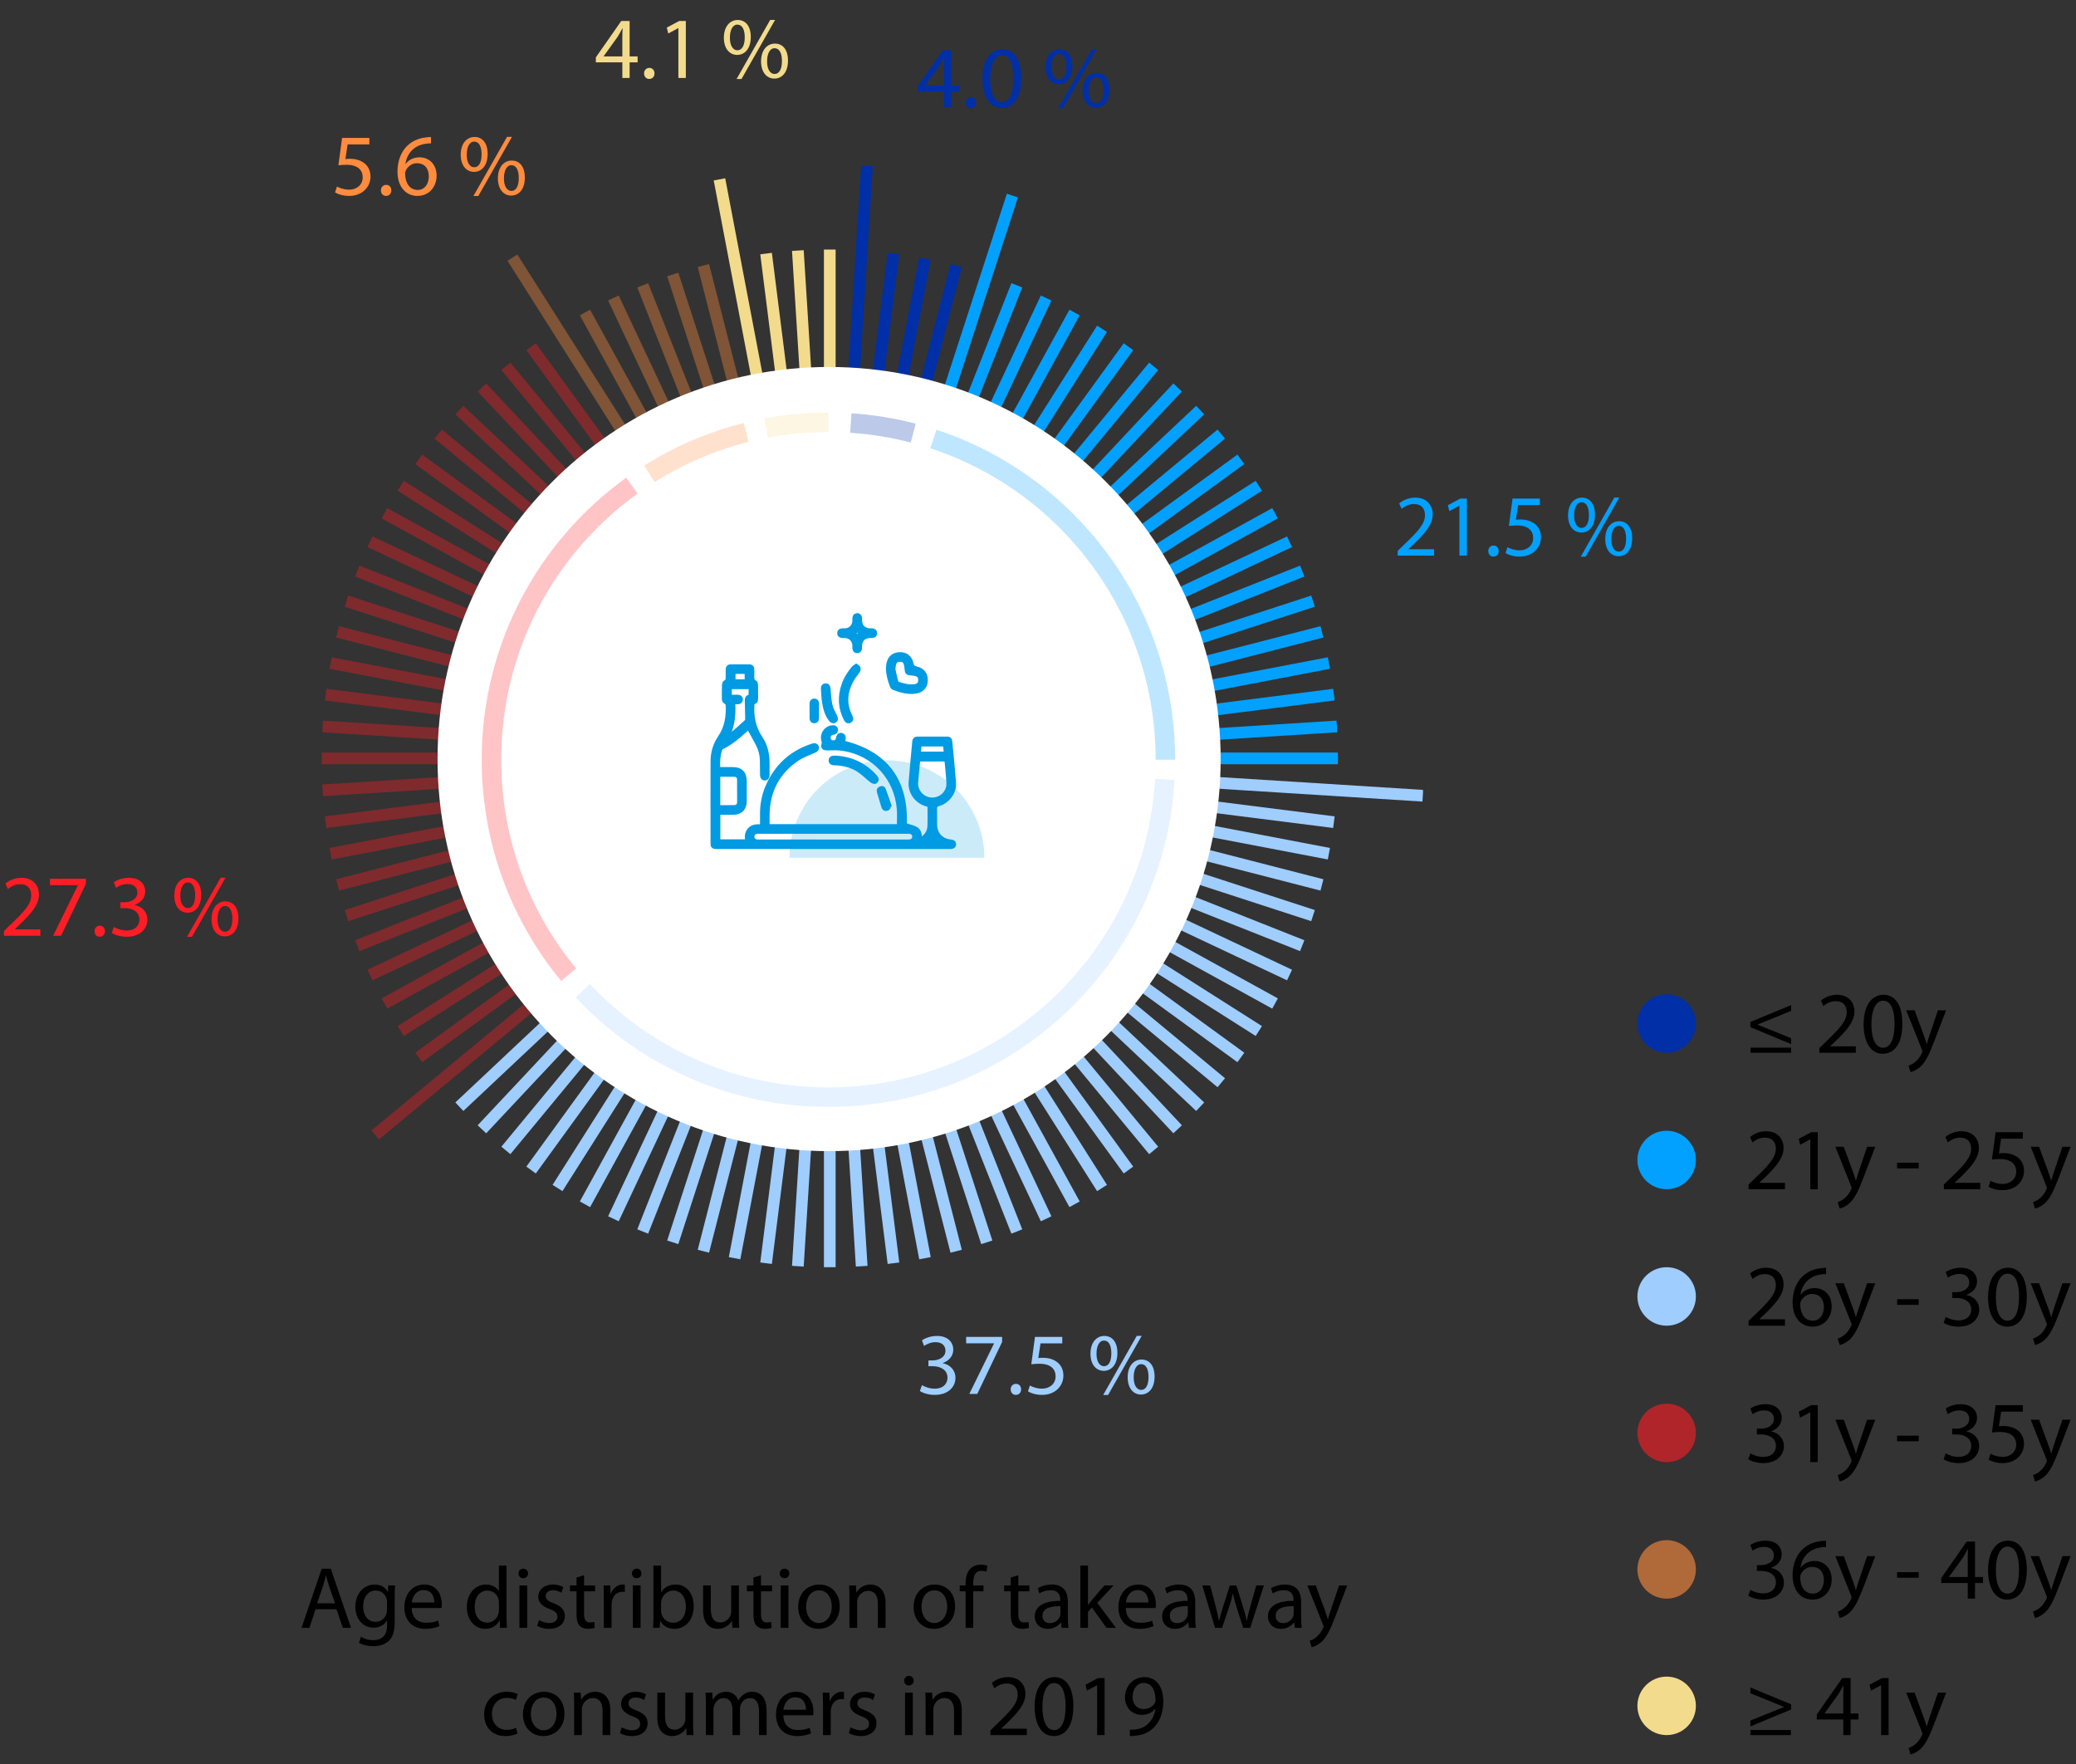 <svg width="213" height="181" viewBox="0 0 213 181" fill="none" xmlns="http://www.w3.org/2000/svg">
<rect x="0" y="0" width="213" height="181" fill="#333333" stroke="none"/>
<path d="M97.6 11V9.398H98.419V8.786H97.6V5.15H96.745L94.135 8.885V9.398H96.853V11H97.6ZM94.936 8.786V8.768L96.367 6.779C96.529 6.509 96.673 6.257 96.853 5.915H96.88C96.862 6.221 96.853 6.527 96.853 6.833V8.786H94.936ZM99.604 11.099C99.937 11.099 100.153 10.856 100.153 10.532C100.153 10.199 99.937 9.965 99.622 9.965C99.307 9.965 99.082 10.208 99.082 10.532C99.082 10.856 99.298 11.099 99.604 11.099ZM102.845 5.051C101.657 5.051 100.802 6.122 100.802 8.093C100.82 10.028 101.603 11.099 102.746 11.099C104.033 11.099 104.78 10.001 104.78 8.012C104.78 6.149 104.069 5.051 102.845 5.051ZM102.791 5.663C103.619 5.663 103.979 6.608 103.979 8.048C103.979 9.542 103.592 10.487 102.791 10.487C102.071 10.487 101.603 9.623 101.603 8.102C101.603 6.509 102.107 5.663 102.791 5.663ZM108.691 5.051C107.899 5.051 107.269 5.708 107.269 6.878C107.278 8.048 107.899 8.633 108.637 8.633C109.393 8.633 110.032 8.021 110.032 6.788C110.032 5.681 109.501 5.051 108.691 5.051ZM108.646 5.528C109.204 5.528 109.411 6.113 109.411 6.833C109.411 7.598 109.177 8.156 108.655 8.156C108.16 8.156 107.872 7.589 107.89 6.842C107.89 6.113 108.16 5.528 108.646 5.528ZM109.078 11.108L112.525 5.042H112.021L108.574 11.108H109.078ZM112.507 7.472C111.715 7.472 111.085 8.129 111.085 9.299C111.094 10.478 111.715 11.063 112.453 11.063C113.209 11.063 113.848 10.451 113.848 9.218C113.848 8.102 113.317 7.472 112.507 7.472ZM112.462 7.949C113.02 7.949 113.227 8.543 113.227 9.254C113.227 10.028 112.993 10.586 112.471 10.586C111.976 10.586 111.688 10.019 111.706 9.272C111.706 8.534 111.976 7.949 112.462 7.949Z" fill="#002FA7"/>
<path d="M147.14 57V56.343H144.521V56.325L144.98 55.893C146.213 54.705 146.996 53.832 146.996 52.752C146.996 51.915 146.465 51.051 145.205 51.051C144.539 51.051 143.954 51.312 143.558 51.645L143.81 52.203C144.08 51.978 144.521 51.708 145.052 51.708C145.925 51.708 146.204 52.257 146.204 52.851C146.204 53.733 145.52 54.489 144.026 55.911L143.405 56.514V57H147.14ZM149.738 57H150.503V51.15H149.828L148.55 51.834L148.703 52.437L149.72 51.888H149.738V57ZM153.219 57.099C153.552 57.099 153.768 56.856 153.768 56.532C153.768 56.199 153.552 55.965 153.237 55.965C152.922 55.965 152.697 56.208 152.697 56.532C152.697 56.856 152.913 57.099 153.219 57.099ZM157.989 51.15H155.19L154.812 53.958C155.028 53.931 155.289 53.904 155.631 53.904C156.792 53.904 157.305 54.435 157.305 55.191C157.314 55.974 156.666 56.46 155.928 56.46C155.388 56.46 154.911 56.28 154.668 56.136L154.47 56.739C154.758 56.919 155.289 57.099 155.928 57.099C157.197 57.099 158.106 56.244 158.106 55.101C158.106 54.372 157.728 53.859 157.269 53.607C156.909 53.382 156.468 53.292 156.009 53.292C155.793 53.292 155.667 53.301 155.532 53.319L155.757 51.816H157.989V51.15ZM162.305 51.051C161.513 51.051 160.883 51.708 160.883 52.878C160.892 54.048 161.513 54.633 162.251 54.633C163.007 54.633 163.646 54.021 163.646 52.788C163.646 51.681 163.115 51.051 162.305 51.051ZM162.26 51.528C162.818 51.528 163.025 52.113 163.025 52.833C163.025 53.598 162.791 54.156 162.269 54.156C161.774 54.156 161.486 53.589 161.504 52.842C161.504 52.113 161.774 51.528 162.26 51.528ZM162.692 57.108L166.139 51.042H165.635L162.188 57.108H162.692ZM166.121 53.472C165.329 53.472 164.699 54.129 164.699 55.299C164.708 56.478 165.329 57.063 166.067 57.063C166.823 57.063 167.462 56.451 167.462 55.218C167.462 54.102 166.931 53.472 166.121 53.472ZM166.076 53.949C166.634 53.949 166.841 54.543 166.841 55.254C166.841 56.028 166.607 56.586 166.085 56.586C165.59 56.586 165.302 56.019 165.32 55.272C165.32 54.534 165.59 53.949 166.076 53.949Z" fill="#02A1FF"/>
<path d="M94.378 142.703C94.666 142.892 95.242 143.099 95.899 143.099C97.294 143.099 98.032 142.28 98.032 141.344C98.023 140.525 97.447 139.985 96.727 139.85V139.832C97.438 139.571 97.807 139.058 97.807 138.446C97.807 137.735 97.285 137.051 96.133 137.051C95.503 137.051 94.909 137.276 94.594 137.501L94.81 138.077C95.062 137.897 95.512 137.69 95.98 137.69C96.709 137.69 97.006 138.104 97.006 138.572C97.006 139.265 96.277 139.562 95.701 139.562H95.26V140.156H95.701C96.466 140.156 97.204 140.507 97.213 141.326C97.222 141.821 96.898 142.46 95.89 142.46C95.332 142.46 94.819 142.235 94.594 142.1L94.378 142.703ZM99.127 137.15V137.807H101.989V137.825L99.451 143H100.27L102.817 137.672V137.15H99.127ZM104.219 143.099C104.552 143.099 104.768 142.856 104.768 142.532C104.768 142.199 104.552 141.965 104.237 141.965C103.922 141.965 103.697 142.208 103.697 142.532C103.697 142.856 103.913 143.099 104.219 143.099ZM108.989 137.15H106.19L105.812 139.958C106.028 139.931 106.289 139.904 106.631 139.904C107.792 139.904 108.305 140.435 108.305 141.191C108.314 141.974 107.666 142.46 106.928 142.46C106.388 142.46 105.911 142.28 105.668 142.136L105.47 142.739C105.758 142.919 106.289 143.099 106.928 143.099C108.197 143.099 109.106 142.244 109.106 141.101C109.106 140.372 108.728 139.859 108.269 139.607C107.909 139.382 107.468 139.292 107.009 139.292C106.793 139.292 106.667 139.301 106.532 139.319L106.757 137.816H108.989V137.15ZM113.305 137.051C112.513 137.051 111.883 137.708 111.883 138.878C111.892 140.048 112.513 140.633 113.251 140.633C114.007 140.633 114.646 140.021 114.646 138.788C114.646 137.681 114.115 137.051 113.305 137.051ZM113.26 137.528C113.818 137.528 114.025 138.113 114.025 138.833C114.025 139.598 113.791 140.156 113.269 140.156C112.774 140.156 112.486 139.589 112.504 138.842C112.504 138.113 112.774 137.528 113.26 137.528ZM113.692 143.108L117.139 137.042H116.635L113.188 143.108H113.692ZM117.121 139.472C116.329 139.472 115.699 140.129 115.699 141.299C115.708 142.478 116.329 143.063 117.067 143.063C117.823 143.063 118.462 142.451 118.462 141.218C118.462 140.102 117.931 139.472 117.121 139.472ZM117.076 139.949C117.634 139.949 117.841 140.543 117.841 141.254C117.841 142.028 117.607 142.586 117.085 142.586C116.59 142.586 116.302 142.019 116.32 141.272C116.32 140.534 116.59 139.949 117.076 139.949Z" fill="#9FCDFE"/>
<path d="M4.14 96V95.343H1.521V95.325L1.98 94.893C3.213 93.705 3.996 92.832 3.996 91.752C3.996 90.915 3.465 90.051 2.205 90.051C1.539 90.051 0.954 90.312 0.558 90.645L0.81 91.203C1.08 90.978 1.521 90.708 2.052 90.708C2.925 90.708 3.204 91.257 3.204 91.851C3.204 92.733 2.52 93.489 1.026 94.911L0.405 95.514V96H4.14ZM5.127 90.15V90.807H7.989V90.825L5.451 96H6.27L8.817 90.672V90.15H5.127ZM10.219 96.099C10.552 96.099 10.768 95.856 10.768 95.532C10.768 95.199 10.552 94.965 10.236 94.965C9.922 94.965 9.697 95.208 9.697 95.532C9.697 95.856 9.913 96.099 10.219 96.099ZM11.47 95.703C11.758 95.892 12.334 96.099 12.991 96.099C14.386 96.099 15.124 95.28 15.124 94.344C15.115 93.525 14.539 92.985 13.819 92.85V92.832C14.53 92.571 14.899 92.058 14.899 91.446C14.899 90.735 14.377 90.051 13.225 90.051C12.595 90.051 12.001 90.276 11.686 90.501L11.902 91.077C12.154 90.897 12.604 90.69 13.072 90.69C13.801 90.69 14.098 91.104 14.098 91.572C14.098 92.265 13.369 92.562 12.793 92.562H12.352V93.156H12.793C13.558 93.156 14.296 93.507 14.305 94.326C14.314 94.821 13.99 95.46 12.982 95.46C12.424 95.46 11.911 95.235 11.686 95.1L11.47 95.703ZM19.305 90.051C18.513 90.051 17.883 90.708 17.883 91.878C17.892 93.048 18.513 93.633 19.251 93.633C20.007 93.633 20.646 93.021 20.646 91.788C20.646 90.681 20.115 90.051 19.305 90.051ZM19.26 90.528C19.818 90.528 20.025 91.113 20.025 91.833C20.025 92.598 19.791 93.156 19.269 93.156C18.774 93.156 18.486 92.589 18.504 91.842C18.504 91.113 18.774 90.528 19.26 90.528ZM19.692 96.108L23.139 90.042H22.635L19.188 96.108H19.692ZM23.121 92.472C22.329 92.472 21.699 93.129 21.699 94.299C21.708 95.478 22.329 96.063 23.067 96.063C23.823 96.063 24.462 95.451 24.462 94.218C24.462 93.102 23.931 92.472 23.121 92.472ZM23.076 92.949C23.634 92.949 23.841 93.543 23.841 94.254C23.841 95.028 23.607 95.586 23.085 95.586C22.59 95.586 22.302 95.019 22.32 94.272C22.32 93.534 22.59 92.949 23.076 92.949Z" fill="#FF1D25"/>
<path d="M37.897 14.15H35.098L34.72 16.958C34.936 16.931 35.197 16.904 35.539 16.904C36.7 16.904 37.213 17.435 37.213 18.191C37.222 18.974 36.574 19.46 35.836 19.46C35.296 19.46 34.819 19.28 34.576 19.136L34.378 19.739C34.666 19.919 35.197 20.099 35.836 20.099C37.105 20.099 38.014 19.244 38.014 18.101C38.014 17.372 37.636 16.859 37.177 16.607C36.817 16.382 36.376 16.292 35.917 16.292C35.701 16.292 35.575 16.301 35.44 16.319L35.665 14.816H37.897V14.15ZM39.604 20.099C39.937 20.099 40.153 19.856 40.153 19.532C40.153 19.199 39.937 18.965 39.622 18.965C39.307 18.965 39.082 19.208 39.082 19.532C39.082 19.856 39.298 20.099 39.604 20.099ZM44.221 14.06C44.078 14.06 43.88 14.069 43.645 14.105C42.907 14.195 42.26 14.492 41.773 14.969C41.188 15.545 40.783 16.454 40.783 17.606C40.783 19.127 41.602 20.099 42.844 20.099C44.069 20.099 44.797 19.109 44.797 18.029C44.797 16.895 44.069 16.139 43.033 16.139C42.386 16.139 41.891 16.445 41.611 16.823H41.593C41.728 15.851 42.377 14.951 43.627 14.753C43.852 14.717 44.059 14.699 44.221 14.708V14.06ZM42.862 19.487C42.026 19.487 41.575 18.767 41.566 17.804C41.566 17.66 41.602 17.552 41.648 17.462C41.864 17.03 42.313 16.742 42.791 16.742C43.52 16.742 43.996 17.246 43.996 18.083C43.996 18.92 43.538 19.487 42.862 19.487ZM48.691 14.051C47.899 14.051 47.269 14.708 47.269 15.878C47.278 17.048 47.899 17.633 48.637 17.633C49.393 17.633 50.032 17.021 50.032 15.788C50.032 14.681 49.501 14.051 48.691 14.051ZM48.646 14.528C49.204 14.528 49.411 15.113 49.411 15.833C49.411 16.598 49.177 17.156 48.655 17.156C48.16 17.156 47.872 16.589 47.89 15.842C47.89 15.113 48.16 14.528 48.646 14.528ZM49.078 20.108L52.525 14.042H52.021L48.574 20.108H49.078ZM52.507 16.472C51.715 16.472 51.085 17.129 51.085 18.299C51.094 19.478 51.715 20.063 52.453 20.063C53.209 20.063 53.848 19.451 53.848 18.218C53.848 17.102 53.317 16.472 52.507 16.472ZM52.462 16.949C53.02 16.949 53.227 17.543 53.227 18.254C53.227 19.028 52.993 19.586 52.471 19.586C51.976 19.586 51.688 19.019 51.706 18.272C51.706 17.534 51.976 16.949 52.462 16.949Z" fill="#FF8C3E"/>
<path d="M64.6 8V6.398H65.419V5.786H64.6V2.15H63.745L61.135 5.885V6.398H63.853V8H64.6ZM61.936 5.786V5.768L63.367 3.779C63.529 3.509 63.673 3.257 63.853 2.915H63.88C63.862 3.221 63.853 3.527 63.853 3.833V5.786H61.936ZM66.604 8.099C66.937 8.099 67.153 7.856 67.153 7.532C67.153 7.199 66.937 6.965 66.622 6.965C66.307 6.965 66.082 7.208 66.082 7.532C66.082 7.856 66.298 8.099 66.604 8.099ZM69.602 8H70.367V2.15H69.692L68.413 2.834L68.567 3.437L69.584 2.888H69.602V8ZM75.691 2.051C74.899 2.051 74.269 2.708 74.269 3.878C74.278 5.048 74.899 5.633 75.637 5.633C76.393 5.633 77.032 5.021 77.032 3.788C77.032 2.681 76.501 2.051 75.691 2.051ZM75.646 2.528C76.204 2.528 76.411 3.113 76.411 3.833C76.411 4.598 76.177 5.156 75.655 5.156C75.16 5.156 74.872 4.589 74.89 3.842C74.89 3.113 75.16 2.528 75.646 2.528ZM76.078 8.108L79.525 2.042H79.021L75.574 8.108H76.078ZM79.507 4.472C78.715 4.472 78.085 5.129 78.085 6.299C78.094 7.478 78.715 8.063 79.453 8.063C80.209 8.063 80.848 7.451 80.848 6.218C80.848 5.102 80.317 4.472 79.507 4.472ZM79.462 4.949C80.02 4.949 80.227 5.543 80.227 6.254C80.227 7.028 79.993 7.586 79.471 7.586C78.976 7.586 78.688 7.019 78.706 6.272C78.706 5.534 78.976 4.949 79.462 4.949Z" fill="#F3DB8D"/>
<path d="M34.527 165.092L35.175 167H36.012L33.942 160.934H33.006L30.936 167H31.746L32.376 165.092H34.527ZM32.538 164.48L33.132 162.725C33.258 162.356 33.348 161.978 33.438 161.627H33.456C33.546 161.978 33.636 162.338 33.771 162.734L34.374 164.48H32.538ZM40.499 163.832C40.499 163.31 40.508 162.95 40.535 162.644H39.833L39.806 163.301H39.788C39.59 162.941 39.185 162.554 38.429 162.554C37.421 162.554 36.458 163.382 36.458 164.858C36.458 166.064 37.232 166.982 38.312 166.982C38.987 166.982 39.464 166.658 39.698 166.253H39.716V166.73C39.716 167.837 39.122 168.26 38.312 168.26C37.772 168.26 37.322 168.098 37.034 167.909L36.836 168.521C37.187 168.755 37.763 168.881 38.285 168.881C38.834 168.881 39.446 168.746 39.878 168.359C40.292 167.972 40.499 167.369 40.499 166.361V163.832ZM39.707 165.146C39.707 165.281 39.689 165.434 39.644 165.569C39.482 166.073 39.041 166.379 38.546 166.379C37.7 166.379 37.259 165.668 37.259 164.813C37.259 163.805 37.799 163.166 38.555 163.166C39.14 163.166 39.518 163.544 39.662 164.012C39.698 164.111 39.707 164.228 39.707 164.363V165.146ZM45.302 164.966C45.32 164.876 45.329 164.759 45.329 164.597C45.329 163.796 44.96 162.554 43.529 162.554C42.26 162.554 41.486 163.58 41.486 164.894C41.486 166.208 42.287 167.099 43.628 167.099C44.321 167.099 44.807 166.946 45.086 166.82L44.942 166.253C44.654 166.379 44.303 166.478 43.736 166.478C42.935 166.478 42.26 166.037 42.242 164.966H45.302ZM42.251 164.399C42.314 163.85 42.656 163.121 43.466 163.121C44.357 163.121 44.573 163.904 44.564 164.399H42.251ZM51.187 160.61V163.211H51.169C50.971 162.869 50.53 162.554 49.855 162.554C48.802 162.554 47.893 163.436 47.902 164.885C47.902 166.208 48.721 167.099 49.774 167.099C50.485 167.099 51.007 166.73 51.241 166.244H51.268L51.304 167H52.006C51.988 166.703 51.97 166.262 51.97 165.875V160.61H51.187ZM51.187 165.173C51.187 165.299 51.178 165.407 51.151 165.515C51.007 166.1 50.521 166.46 49.99 166.46C49.144 166.46 48.703 165.731 48.703 164.849C48.703 163.895 49.189 163.175 50.008 163.175C50.602 163.175 51.034 163.589 51.151 164.084C51.178 164.183 51.187 164.318 51.187 164.417V165.173ZM54.089 167V162.644H53.297V167H54.089ZM53.693 160.925C53.396 160.925 53.198 161.15 53.198 161.42C53.198 161.69 53.387 161.906 53.675 161.906C53.99 161.906 54.179 161.69 54.179 161.42C54.179 161.141 53.981 160.925 53.693 160.925ZM55.109 166.793C55.415 166.973 55.856 167.099 56.333 167.099C57.35 167.099 57.953 166.559 57.953 165.785C57.953 165.137 57.557 164.759 56.81 164.48C56.243 164.255 55.991 164.093 55.991 163.733C55.991 163.409 56.243 163.139 56.711 163.139C57.116 163.139 57.431 163.292 57.602 163.4L57.791 162.824C57.557 162.671 57.17 162.554 56.729 162.554C55.802 162.554 55.226 163.13 55.226 163.832C55.226 164.354 55.595 164.777 56.387 165.065C56.963 165.281 57.188 165.479 57.188 165.857C57.188 166.226 56.918 166.505 56.351 166.505C55.955 166.505 55.541 166.343 55.298 166.199L55.109 166.793ZM59.154 161.834V162.644H58.479V163.247H59.154V165.623C59.154 166.136 59.244 166.523 59.46 166.766C59.649 166.973 59.946 167.099 60.315 167.099C60.621 167.099 60.864 167.045 61.017 166.991L60.981 166.388C60.864 166.424 60.738 166.442 60.522 166.442C60.081 166.442 59.928 166.136 59.928 165.596V163.247H61.062V162.644H59.928V161.6L59.154 161.834ZM61.954 167H62.746V164.678C62.746 164.552 62.755 164.417 62.773 164.309C62.881 163.715 63.277 163.301 63.835 163.301C63.943 163.301 64.024 163.301 64.105 163.319V162.572C64.033 162.563 63.97 162.554 63.889 162.554C63.358 162.554 62.872 162.923 62.674 163.508H62.647L62.611 162.644H61.918C61.945 163.049 61.954 163.49 61.954 164.003V167ZM65.725 167V162.644H64.933V167H65.725ZM65.329 160.925C65.032 160.925 64.834 161.15 64.834 161.42C64.834 161.69 65.023 161.906 65.311 161.906C65.626 161.906 65.815 161.69 65.815 161.42C65.815 161.141 65.617 160.925 65.329 160.925ZM67.043 165.875C67.043 166.262 67.025 166.703 67.007 167H67.682L67.727 166.289H67.745C68.078 166.856 68.582 167.099 69.212 167.099C70.184 167.099 71.174 166.325 71.174 164.768C71.174 163.454 70.418 162.554 69.329 162.554C68.627 162.554 68.123 162.86 67.844 163.346H67.826V160.61H67.043V165.875ZM67.826 164.48C67.826 164.354 67.844 164.246 67.871 164.147C68.033 163.553 68.537 163.175 69.068 163.175C69.923 163.175 70.373 163.922 70.373 164.795C70.373 165.794 69.887 166.469 69.05 166.469C68.474 166.469 68.006 166.091 67.862 165.542C67.835 165.452 67.826 165.353 67.826 165.254V164.48ZM75.812 162.644H75.02V165.308C75.02 165.461 74.993 165.605 74.948 165.713C74.804 166.073 74.435 166.442 73.904 166.442C73.193 166.442 72.932 165.875 72.932 165.047V162.644H72.14V165.191C72.14 166.712 72.959 167.099 73.643 167.099C74.417 167.099 74.885 166.64 75.083 166.289H75.101L75.146 167H75.848C75.821 166.658 75.812 166.262 75.812 165.803V162.644ZM77.304 161.834V162.644H76.629V163.247H77.304V165.623C77.304 166.136 77.394 166.523 77.61 166.766C77.799 166.973 78.096 167.099 78.465 167.099C78.771 167.099 79.014 167.045 79.167 166.991L79.131 166.388C79.014 166.424 78.888 166.442 78.672 166.442C78.231 166.442 78.078 166.136 78.078 165.596V163.247H79.212V162.644H78.078V161.6L77.304 161.834ZM80.895 167V162.644H80.103V167H80.895ZM80.499 160.925C80.202 160.925 80.004 161.15 80.004 161.42C80.004 161.69 80.193 161.906 80.481 161.906C80.796 161.906 80.985 161.69 80.985 161.42C80.985 161.141 80.787 160.925 80.499 160.925ZM84.058 162.554C82.861 162.554 81.898 163.409 81.898 164.858C81.898 166.235 82.816 167.099 83.986 167.099C85.03 167.099 86.155 166.397 86.155 164.786C86.155 163.463 85.309 162.554 84.058 162.554ZM84.04 163.148C84.976 163.148 85.345 164.075 85.345 164.813C85.345 165.794 84.778 166.505 84.022 166.505C83.248 166.505 82.708 165.785 82.708 164.831C82.708 164.012 83.113 163.148 84.04 163.148ZM87.152 167H87.944V164.381C87.944 164.246 87.962 164.111 87.998 164.012C88.142 163.571 88.547 163.202 89.06 163.202C89.807 163.202 90.068 163.787 90.068 164.489V167H90.86V164.408C90.86 162.914 89.924 162.554 89.321 162.554C88.601 162.554 88.097 162.959 87.881 163.364H87.863L87.818 162.644H87.116C87.143 163.004 87.152 163.364 87.152 163.823V167ZM95.897 162.554C94.7 162.554 93.737 163.409 93.737 164.858C93.737 166.235 94.654 167.099 95.825 167.099C96.868 167.099 97.993 166.397 97.993 164.786C97.993 163.463 97.147 162.554 95.897 162.554ZM95.879 163.148C96.814 163.148 97.183 164.075 97.183 164.813C97.183 165.794 96.617 166.505 95.861 166.505C95.087 166.505 94.546 165.785 94.546 164.831C94.546 164.012 94.951 163.148 95.879 163.148ZM99.855 167V163.247H100.908V162.644H99.855V162.41C99.855 161.735 100.026 161.15 100.701 161.15C100.935 161.15 101.088 161.195 101.205 161.249L101.313 160.637C101.16 160.574 100.926 160.511 100.638 160.511C100.269 160.511 99.873 160.628 99.576 160.916C99.216 161.267 99.072 161.825 99.072 162.437V162.644H98.469V163.247H99.072V167H99.855ZM103.706 161.834V162.644H103.031V163.247H103.706V165.623C103.706 166.136 103.796 166.523 104.012 166.766C104.201 166.973 104.498 167.099 104.867 167.099C105.173 167.099 105.416 167.045 105.569 166.991L105.533 166.388C105.416 166.424 105.29 166.442 105.074 166.442C104.633 166.442 104.48 166.136 104.48 165.596V163.247H105.614V162.644H104.48V161.6L103.706 161.834ZM109.566 164.327C109.566 163.463 109.242 162.554 107.91 162.554C107.361 162.554 106.83 162.707 106.47 162.932L106.65 163.463C106.956 163.256 107.379 163.139 107.793 163.139C108.684 163.13 108.783 163.787 108.783 164.138V164.228C107.1 164.219 106.164 164.795 106.164 165.848C106.164 166.478 106.614 167.099 107.496 167.099C108.117 167.099 108.585 166.793 108.828 166.451H108.855L108.918 167H109.629C109.584 166.703 109.566 166.334 109.566 165.956V164.327ZM108.801 165.533C108.801 165.605 108.792 165.695 108.765 165.785C108.639 166.154 108.27 166.514 107.694 166.514C107.298 166.514 106.956 166.28 106.956 165.758C106.956 164.912 107.937 164.759 108.801 164.777V165.533ZM111.63 160.61H110.847V167H111.63V165.362L112.035 164.912L113.529 167H114.501L112.584 164.435L114.258 162.644H113.313L112.026 164.147C111.9 164.3 111.756 164.489 111.648 164.642H111.63V160.61ZM118.567 164.966C118.585 164.876 118.594 164.759 118.594 164.597C118.594 163.796 118.225 162.554 116.794 162.554C115.525 162.554 114.751 163.58 114.751 164.894C114.751 166.208 115.552 167.099 116.893 167.099C117.586 167.099 118.072 166.946 118.351 166.82L118.207 166.253C117.919 166.379 117.568 166.478 117.001 166.478C116.2 166.478 115.525 166.037 115.507 164.966H118.567ZM115.516 164.399C115.579 163.85 115.921 163.121 116.731 163.121C117.622 163.121 117.838 163.904 117.829 164.399H115.516ZM122.635 164.327C122.635 163.463 122.311 162.554 120.979 162.554C120.43 162.554 119.899 162.707 119.539 162.932L119.719 163.463C120.025 163.256 120.448 163.139 120.862 163.139C121.753 163.13 121.852 163.787 121.852 164.138V164.228C120.169 164.219 119.233 164.795 119.233 165.848C119.233 166.478 119.683 167.099 120.565 167.099C121.186 167.099 121.654 166.793 121.897 166.451H121.924L121.987 167H122.698C122.653 166.703 122.635 166.334 122.635 165.956V164.327ZM121.87 165.533C121.87 165.605 121.861 165.695 121.834 165.785C121.708 166.154 121.339 166.514 120.763 166.514C120.367 166.514 120.025 166.28 120.025 165.758C120.025 164.912 121.006 164.759 121.87 164.777V165.533ZM123.351 162.644L124.665 167H125.385L126.087 164.93C126.24 164.462 126.375 164.012 126.483 163.49H126.501C126.609 164.003 126.735 164.435 126.888 164.921L127.554 167H128.274L129.678 162.644H128.895L128.274 164.831C128.13 165.344 128.013 165.803 127.941 166.244H127.914C127.815 165.803 127.689 165.344 127.527 164.822L126.852 162.644H126.186L125.475 164.867C125.331 165.335 125.187 165.803 125.088 166.244H125.061C124.98 165.794 124.863 165.344 124.746 164.858L124.161 162.644H123.351ZM133.498 164.327C133.498 163.463 133.174 162.554 131.842 162.554C131.293 162.554 130.762 162.707 130.402 162.932L130.582 163.463C130.888 163.256 131.311 163.139 131.725 163.139C132.616 163.13 132.715 163.787 132.715 164.138V164.228C131.032 164.219 130.096 164.795 130.096 165.848C130.096 166.478 130.546 167.099 131.428 167.099C132.049 167.099 132.517 166.793 132.76 166.451H132.787L132.85 167H133.561C133.516 166.703 133.498 166.334 133.498 165.956V164.327ZM132.733 165.533C132.733 165.605 132.724 165.695 132.697 165.785C132.571 166.154 132.202 166.514 131.626 166.514C131.23 166.514 130.888 166.28 130.888 165.758C130.888 164.912 131.869 164.759 132.733 164.777V165.533ZM134.134 162.644L135.736 166.658C135.781 166.757 135.799 166.82 135.799 166.865C135.799 166.91 135.772 166.973 135.736 167.054C135.547 167.459 135.286 167.765 135.07 167.936C134.836 168.134 134.575 168.26 134.377 168.323L134.575 168.98C134.773 168.944 135.151 168.809 135.547 168.476C136.087 167.999 136.474 167.243 137.041 165.749L138.229 162.644H137.392L136.528 165.2C136.42 165.515 136.33 165.848 136.249 166.109H136.231C136.159 165.848 136.051 165.506 135.943 165.218L134.998 162.644H134.134ZM52.958 177.253C52.733 177.352 52.436 177.46 51.986 177.46C51.122 177.46 50.474 176.839 50.474 175.831C50.474 174.931 51.014 174.184 52.013 174.184C52.445 174.184 52.742 174.292 52.931 174.391L53.111 173.788C52.895 173.671 52.481 173.554 52.013 173.554C50.591 173.554 49.673 174.535 49.673 175.876C49.673 177.208 50.528 178.099 51.842 178.099C52.427 178.099 52.886 177.946 53.093 177.847L52.958 177.253ZM55.814 173.554C54.617 173.554 53.654 174.409 53.654 175.858C53.654 177.235 54.572 178.099 55.742 178.099C56.786 178.099 57.911 177.397 57.911 175.786C57.911 174.463 57.065 173.554 55.814 173.554ZM55.796 174.148C56.732 174.148 57.101 175.075 57.101 175.813C57.101 176.794 56.534 177.505 55.778 177.505C55.004 177.505 54.464 176.785 54.464 175.831C54.464 175.012 54.869 174.148 55.796 174.148ZM58.908 178H59.7V175.381C59.7 175.246 59.718 175.111 59.755 175.012C59.898 174.571 60.303 174.202 60.816 174.202C61.563 174.202 61.825 174.787 61.825 175.489V178H62.617V175.408C62.617 173.914 61.681 173.554 61.078 173.554C60.358 173.554 59.853 173.959 59.638 174.364H59.62L59.575 173.644H58.873C58.9 174.004 58.908 174.364 58.908 174.823V178ZM63.604 177.793C63.91 177.973 64.351 178.099 64.828 178.099C65.845 178.099 66.448 177.559 66.448 176.785C66.448 176.137 66.052 175.759 65.305 175.48C64.738 175.255 64.486 175.093 64.486 174.733C64.486 174.409 64.738 174.139 65.206 174.139C65.611 174.139 65.926 174.292 66.097 174.4L66.286 173.824C66.052 173.671 65.665 173.554 65.224 173.554C64.297 173.554 63.721 174.13 63.721 174.832C63.721 175.354 64.09 175.777 64.882 176.065C65.458 176.281 65.683 176.479 65.683 176.857C65.683 177.226 65.413 177.505 64.846 177.505C64.45 177.505 64.036 177.343 63.793 177.199L63.604 177.793ZM71.114 173.644H70.322V176.308C70.322 176.461 70.295 176.605 70.25 176.713C70.106 177.073 69.737 177.442 69.206 177.442C68.495 177.442 68.234 176.875 68.234 176.047V173.644H67.442V176.191C67.442 177.712 68.261 178.099 68.945 178.099C69.719 178.099 70.187 177.64 70.385 177.289H70.403L70.448 178H71.15C71.123 177.658 71.114 177.262 71.114 176.803V173.644ZM72.426 178H73.2V175.381C73.2 175.246 73.218 175.102 73.263 174.994C73.389 174.598 73.758 174.202 74.244 174.202C74.847 174.202 75.153 174.697 75.153 175.39V178H75.927V175.309C75.927 175.165 75.954 175.03 75.99 174.913C76.134 174.535 76.476 174.202 76.935 174.202C77.565 174.202 77.88 174.697 77.88 175.543V178H78.654V175.444C78.654 173.932 77.799 173.554 77.214 173.554C76.8 173.554 76.521 173.662 76.26 173.86C76.08 173.995 75.9 174.175 75.765 174.427H75.747C75.558 173.914 75.108 173.554 74.523 173.554C73.794 173.554 73.389 173.941 73.146 174.355H73.119L73.083 173.644H72.39C72.408 174.004 72.426 174.364 72.426 174.823V178ZM83.433 175.966C83.451 175.876 83.46 175.759 83.46 175.597C83.46 174.796 83.091 173.554 81.66 173.554C80.391 173.554 79.617 174.58 79.617 175.894C79.617 177.208 80.418 178.099 81.759 178.099C82.452 178.099 82.938 177.946 83.217 177.82L83.073 177.253C82.785 177.379 82.434 177.478 81.867 177.478C81.066 177.478 80.391 177.037 80.373 175.966H83.433ZM80.382 175.399C80.445 174.85 80.787 174.121 81.597 174.121C82.488 174.121 82.704 174.904 82.695 175.399H80.382ZM84.441 178H85.233V175.678C85.233 175.552 85.242 175.417 85.26 175.309C85.368 174.715 85.764 174.301 86.322 174.301C86.43 174.301 86.511 174.301 86.592 174.319V173.572C86.52 173.563 86.457 173.554 86.376 173.554C85.845 173.554 85.359 173.923 85.161 174.508H85.134L85.098 173.644H84.405C84.432 174.049 84.441 174.49 84.441 175.003V178ZM87.088 177.793C87.394 177.973 87.835 178.099 88.312 178.099C89.329 178.099 89.932 177.559 89.932 176.785C89.932 176.137 89.536 175.759 88.789 175.48C88.222 175.255 87.97 175.093 87.97 174.733C87.97 174.409 88.222 174.139 88.69 174.139C89.095 174.139 89.41 174.292 89.581 174.4L89.77 173.824C89.536 173.671 89.149 173.554 88.708 173.554C87.781 173.554 87.205 174.13 87.205 174.832C87.205 175.354 87.574 175.777 88.366 176.065C88.942 176.281 89.167 176.479 89.167 176.857C89.167 177.226 88.897 177.505 88.33 177.505C87.934 177.505 87.52 177.343 87.277 177.199L87.088 177.793ZM93.653 178V173.644H92.861V178H93.653ZM93.257 171.925C92.96 171.925 92.762 172.15 92.762 172.42C92.762 172.69 92.951 172.906 93.239 172.906C93.554 172.906 93.743 172.69 93.743 172.42C93.743 172.141 93.545 171.925 93.257 171.925ZM94.97 178H95.762V175.381C95.762 175.246 95.78 175.111 95.816 175.012C95.96 174.571 96.365 174.202 96.878 174.202C97.625 174.202 97.886 174.787 97.886 175.489V178H98.678V175.408C98.678 173.914 97.742 173.554 97.139 173.554C96.419 173.554 95.915 173.959 95.699 174.364H95.681L95.636 173.644H94.934C94.961 174.004 94.97 174.364 94.97 174.823V178ZM105.352 178V177.343H102.733V177.325L103.192 176.893C104.425 175.705 105.208 174.832 105.208 173.752C105.208 172.915 104.677 172.051 103.417 172.051C102.751 172.051 102.166 172.312 101.77 172.645L102.022 173.203C102.292 172.978 102.733 172.708 103.264 172.708C104.137 172.708 104.416 173.257 104.416 173.851C104.416 174.733 103.732 175.489 102.238 176.911L101.617 177.514V178H105.352ZM108.194 172.051C107.006 172.051 106.151 173.122 106.151 175.093C106.169 177.028 106.952 178.099 108.095 178.099C109.382 178.099 110.129 177.001 110.129 175.012C110.129 173.149 109.418 172.051 108.194 172.051ZM108.14 172.663C108.968 172.663 109.328 173.608 109.328 175.048C109.328 176.542 108.941 177.487 108.14 177.487C107.42 177.487 106.952 176.623 106.952 175.102C106.952 173.509 107.456 172.663 108.14 172.663ZM112.565 178H113.33V172.15H112.655L111.377 172.834L111.53 173.437L112.547 172.888H112.565V178ZM115.919 178.09C116.108 178.099 116.36 178.09 116.648 178.045C117.278 177.973 117.899 177.703 118.349 177.262C118.925 176.704 119.357 175.804 119.357 174.526C119.357 173.014 118.619 172.051 117.422 172.051C116.225 172.051 115.424 173.023 115.424 174.13C115.424 175.129 116.099 175.921 117.143 175.921C117.737 175.921 118.205 175.696 118.529 175.3H118.556C118.448 175.984 118.169 176.497 117.782 176.848C117.449 177.172 117.017 177.352 116.558 177.415C116.288 177.442 116.09 177.46 115.919 177.442V178.09ZM117.35 172.654C118.187 172.654 118.556 173.419 118.556 174.418C118.556 174.553 118.529 174.634 118.484 174.715C118.277 175.066 117.863 175.327 117.332 175.327C116.648 175.327 116.207 174.814 116.207 174.085C116.207 173.248 116.684 172.654 117.35 172.654Z" fill="black"/>
<g clip-path="url(#clip0)">
<path d="M85.135 77.8L98.102 27.241" stroke="#002FA7" stroke-width="1.2" stroke-miterlimit="10"/>
<path d="M85.135 77.8L94.904 26.526" stroke="#002FA7" stroke-width="1.2" stroke-miterlimit="10"/>
<path d="M85.135 77.801L91.671 26.014" stroke="#002FA7" stroke-width="1.2" stroke-miterlimit="10"/>
<path d="M85.135 77.801L88.955 17.017" stroke="#002FA7" stroke-width="1.2" stroke-miterlimit="10"/>
<path d="M85.136 77.801V25.601" stroke="#F3DB8D" stroke-width="1.2" stroke-miterlimit="10"/>
<path d="M85.136 77.801L81.861 25.704" stroke="#F3DB8D" stroke-width="1.2" stroke-miterlimit="10"/>
<path d="M85.135 77.801L78.6 26.014" stroke="#F3DB8D" stroke-width="1.2" stroke-miterlimit="10"/>
<path d="M85.136 77.801L73.818 18.401" stroke="#F3DB8D" stroke-width="1.2" stroke-miterlimit="10"/>
<g opacity="0.61">
<path opacity="0.61" d="M85.135 77.8L72.169 27.241" stroke="#FF8C3E" stroke-width="1.2" stroke-miterlimit="10"/>
<path opacity="0.61" d="M85.136 77.801L69.025 28.157" stroke="#FF8C3E" stroke-width="1.2" stroke-miterlimit="10"/>
<path opacity="0.61" d="M85.136 77.801L65.944 29.268" stroke="#FF8C3E" stroke-width="1.2" stroke-miterlimit="10"/>
<path opacity="0.61" d="M85.135 77.801L62.937 30.569" stroke="#FF8C3E" stroke-width="1.2" stroke-miterlimit="10"/>
<path opacity="0.61" d="M85.136 77.801L60.019 32.059" stroke="#FF8C3E" stroke-width="1.2" stroke-miterlimit="10"/>
<path opacity="0.61" d="M85.136 77.801L52.576 26.432" stroke="#FF8C3E" stroke-width="1.2" stroke-miterlimit="10"/>
</g>
<g opacity="0.61">
<path opacity="0.61" d="M85.136 77.801L54.49 35.57" stroke="#FF1D25" stroke-width="1.2" stroke-miterlimit="10"/>
<path opacity="0.61" d="M85.136 77.801L51.904 37.581" stroke="#FF1D25" stroke-width="1.2" stroke-miterlimit="10"/>
<path opacity="0.61" d="M85.135 77.8L49.446 39.749" stroke="#FF1D25" stroke-width="1.2" stroke-miterlimit="10"/>
<path opacity="0.61" d="M85.135 77.8L47.13 42.069" stroke="#FF1D25" stroke-width="1.2" stroke-miterlimit="10"/>
<path opacity="0.61" d="M85.136 77.801L44.965 44.529" stroke="#FF1D25" stroke-width="1.2" stroke-miterlimit="10"/>
<path opacity="0.61" d="M85.136 77.8L42.957 47.12" stroke="#FF1D25" stroke-width="1.2" stroke-miterlimit="10"/>
<path opacity="0.61" d="M85.136 77.801L41.115 49.832" stroke="#FF1D25" stroke-width="1.2" stroke-miterlimit="10"/>
<path opacity="0.61" d="M85.135 77.801L39.45 52.653" stroke="#FF1D25" stroke-width="1.2" stroke-miterlimit="10"/>
<path opacity="0.61" d="M85.135 77.801L37.962 55.575" stroke="#FF1D25" stroke-width="1.2" stroke-miterlimit="10"/>
<path opacity="0.61" d="M85.136 77.801L36.662 58.585" stroke="#FF1D25" stroke-width="1.2" stroke-miterlimit="10"/>
<path opacity="0.61" d="M85.136 77.801L35.553 61.67" stroke="#FF1D25" stroke-width="1.2" stroke-miterlimit="10"/>
<path opacity="0.61" d="M85.136 77.801L34.637 64.819" stroke="#FF1D25" stroke-width="1.2" stroke-miterlimit="10"/>
<path opacity="0.61" d="M85.136 77.801L33.924 68.02" stroke="#FF1D25" stroke-width="1.2" stroke-miterlimit="10"/>
<path opacity="0.61" d="M85.136 77.801L33.412 71.26" stroke="#FF1D25" stroke-width="1.2" stroke-miterlimit="10"/>
<path opacity="0.61" d="M85.135 77.801L33.102 74.525" stroke="#FF1D25" stroke-width="1.2" stroke-miterlimit="10"/>
<path opacity="0.61" d="M85.136 77.801H33" stroke="#FF1D25" stroke-width="1.2" stroke-miterlimit="10"/>
<path opacity="0.61" d="M85.135 77.801L33.102 81.079" stroke="#FF1D25" stroke-width="1.2" stroke-miterlimit="10"/>
<path opacity="0.61" d="M85.136 77.801L33.412 84.344" stroke="#FF1D25" stroke-width="1.2" stroke-miterlimit="10"/>
<path opacity="0.61" d="M85.136 77.801L33.924 87.581" stroke="#FF1D25" stroke-width="1.2" stroke-miterlimit="10"/>
<path opacity="0.61" d="M85.136 77.801L34.637 90.783" stroke="#FF1D25" stroke-width="1.2" stroke-miterlimit="10"/>
<path opacity="0.61" d="M85.136 77.801L35.553 93.931" stroke="#FF1D25" stroke-width="1.2" stroke-miterlimit="10"/>
<path opacity="0.61" d="M85.136 77.801L36.662 97.016" stroke="#FF1D25" stroke-width="1.2" stroke-miterlimit="10"/>
<path opacity="0.61" d="M85.135 77.801L37.962 100.026" stroke="#FF1D25" stroke-width="1.2" stroke-miterlimit="10"/>
<path opacity="0.61" d="M85.135 77.801L39.45 102.948" stroke="#FF1D25" stroke-width="1.2" stroke-miterlimit="10"/>
<path opacity="0.61" d="M85.136 77.801L41.115 105.772" stroke="#FF1D25" stroke-width="1.2" stroke-miterlimit="10"/>
<path opacity="0.61" d="M85.136 77.801L42.957 108.483" stroke="#FF1D25" stroke-width="1.2" stroke-miterlimit="10"/>
<path opacity="0.61" d="M85.135 77.801L38.496 116.431" stroke="#FF1D25" stroke-width="1.2" stroke-miterlimit="10"/>
</g>
<path d="M85.136 77.801V130" stroke="#9FCDFE" stroke-width="1.2" stroke-miterlimit="10"/>
<path d="M85.136 77.801L88.41 129.898" stroke="#9FCDFE" stroke-width="1.2" stroke-miterlimit="10"/>
<path d="M85.136 77.801L91.671 129.59" stroke="#9FCDFE" stroke-width="1.2" stroke-miterlimit="10"/>
<path d="M85.136 77.801L94.904 129.075" stroke="#9FCDFE" stroke-width="1.2" stroke-miterlimit="10"/>
<path d="M85.136 77.801L98.102 128.361" stroke="#9FCDFE" stroke-width="1.2" stroke-miterlimit="10"/>
<path d="M85.136 77.801L101.246 127.447" stroke="#9FCDFE" stroke-width="1.2" stroke-miterlimit="10"/>
<path d="M85.136 77.801L104.328 126.336" stroke="#9FCDFE" stroke-width="1.2" stroke-miterlimit="10"/>
<path d="M85.136 77.801L107.334 125.032" stroke="#9FCDFE" stroke-width="1.2" stroke-miterlimit="10"/>
<path d="M85.136 77.801L110.252 123.545" stroke="#9FCDFE" stroke-width="1.2" stroke-miterlimit="10"/>
<path d="M85.136 77.801L113.07 121.875" stroke="#9FCDFE" stroke-width="1.2" stroke-miterlimit="10"/>
<path d="M85.136 77.801L115.781 120.031" stroke="#9FCDFE" stroke-width="1.2" stroke-miterlimit="10"/>
<path d="M85.136 77.801L118.367 118.02" stroke="#9FCDFE" stroke-width="1.2" stroke-miterlimit="10"/>
<path d="M85.136 77.801L120.826 115.852" stroke="#9FCDFE" stroke-width="1.2" stroke-miterlimit="10"/>
<path d="M85.136 77.801L123.141 113.534" stroke="#9FCDFE" stroke-width="1.2" stroke-miterlimit="10"/>
<path d="M85.136 77.801L125.306 111.075" stroke="#9FCDFE" stroke-width="1.2" stroke-miterlimit="10"/>
<path d="M85.136 77.801L127.314 108.483" stroke="#9FCDFE" stroke-width="1.2" stroke-miterlimit="10"/>
<path d="M85.136 77.801L129.156 105.772" stroke="#9FCDFE" stroke-width="1.2" stroke-miterlimit="10"/>
<path d="M85.136 77.801L130.821 102.948" stroke="#9FCDFE" stroke-width="1.2" stroke-miterlimit="10"/>
<path d="M85.136 77.801L132.309 100.026" stroke="#9FCDFE" stroke-width="1.2" stroke-miterlimit="10"/>
<path d="M85.136 77.801L133.609 97.016" stroke="#9FCDFE" stroke-width="1.2" stroke-miterlimit="10"/>
<path d="M85.136 77.801L134.718 93.931" stroke="#9FCDFE" stroke-width="1.2" stroke-miterlimit="10"/>
<path d="M85.136 77.801L135.634 90.783" stroke="#9FCDFE" stroke-width="1.2" stroke-miterlimit="10"/>
<path d="M85.136 77.801L136.347 87.581" stroke="#9FCDFE" stroke-width="1.2" stroke-miterlimit="10"/>
<path d="M85.136 77.801L136.859 84.344" stroke="#9FCDFE" stroke-width="1.2" stroke-miterlimit="10"/>
<path d="M85.136 77.801L145.983 81.633" stroke="#9FCDFE" stroke-width="1.2" stroke-miterlimit="10"/>
<path d="M85.135 77.801L47.13 113.534" stroke="#9FCDFE" stroke-width="1.2" stroke-miterlimit="10"/>
<path d="M85.135 77.801L49.446 115.852" stroke="#9FCDFE" stroke-width="1.2" stroke-miterlimit="10"/>
<path d="M85.136 77.801L51.904 118.02" stroke="#9FCDFE" stroke-width="1.2" stroke-miterlimit="10"/>
<path d="M85.136 77.801L54.49 120.031" stroke="#9FCDFE" stroke-width="1.2" stroke-miterlimit="10"/>
<path d="M85.136 77.801L57.201 121.875" stroke="#9FCDFE" stroke-width="1.2" stroke-miterlimit="10"/>
<path d="M85.135 77.801L60.019 123.545" stroke="#9FCDFE" stroke-width="1.2" stroke-miterlimit="10"/>
<path d="M85.135 77.801L62.937 125.032" stroke="#9FCDFE" stroke-width="1.2" stroke-miterlimit="10"/>
<path d="M85.136 77.801L65.944 126.336" stroke="#9FCDFE" stroke-width="1.2" stroke-miterlimit="10"/>
<path d="M85.136 77.801L69.025 127.447" stroke="#9FCDFE" stroke-width="1.2" stroke-miterlimit="10"/>
<path d="M85.136 77.801L72.169 128.361" stroke="#9FCDFE" stroke-width="1.2" stroke-miterlimit="10"/>
<path d="M85.136 77.801L75.367 129.075" stroke="#9FCDFE" stroke-width="1.2" stroke-miterlimit="10"/>
<path d="M85.136 77.801L78.6 129.59" stroke="#9FCDFE" stroke-width="1.2" stroke-miterlimit="10"/>
<path d="M85.136 77.801L81.861 129.898" stroke="#9FCDFE" stroke-width="1.2" stroke-miterlimit="10"/>
<path d="M85.135 77.801H137.271" stroke="#02A1FF" stroke-width="1.2" stroke-miterlimit="10"/>
<path d="M85.135 77.801L137.169 74.525" stroke="#02A1FF" stroke-width="1.2" stroke-miterlimit="10"/>
<path d="M85.135 77.801L136.859 71.26" stroke="#02A1FF" stroke-width="1.2" stroke-miterlimit="10"/>
<path d="M85.135 77.801L136.347 68.02" stroke="#02A1FF" stroke-width="1.2" stroke-miterlimit="10"/>
<path d="M85.135 77.801L135.634 64.819" stroke="#02A1FF" stroke-width="1.2" stroke-miterlimit="10"/>
<path d="M85.135 77.801L134.718 61.67" stroke="#02A1FF" stroke-width="1.2" stroke-miterlimit="10"/>
<path d="M85.135 77.801L133.609 58.585" stroke="#02A1FF" stroke-width="1.2" stroke-miterlimit="10"/>
<path d="M85.135 77.801L132.309 55.575" stroke="#02A1FF" stroke-width="1.2" stroke-miterlimit="10"/>
<path d="M85.135 77.801L130.821 52.653" stroke="#02A1FF" stroke-width="1.2" stroke-miterlimit="10"/>
<path d="M85.135 77.801L129.156 49.832" stroke="#02A1FF" stroke-width="1.2" stroke-miterlimit="10"/>
<path d="M85.135 77.801L127.314 47.121" stroke="#02A1FF" stroke-width="1.2" stroke-miterlimit="10"/>
<path d="M85.135 77.801L125.306 44.529" stroke="#02A1FF" stroke-width="1.2" stroke-miterlimit="10"/>
<path d="M85.135 77.801L123.141 42.07" stroke="#02A1FF" stroke-width="1.2" stroke-miterlimit="10"/>
<path d="M85.135 77.8L120.826 39.749" stroke="#02A1FF" stroke-width="1.2" stroke-miterlimit="10"/>
<path d="M85.135 77.801L118.367 37.581" stroke="#02A1FF" stroke-width="1.2" stroke-miterlimit="10"/>
<path d="M85.135 77.801L115.781 35.57" stroke="#02A1FF" stroke-width="1.2" stroke-miterlimit="10"/>
<path d="M85.135 77.801L113.07 33.729" stroke="#02A1FF" stroke-width="1.2" stroke-miterlimit="10"/>
<path d="M85.135 77.801L110.252 32.059" stroke="#02A1FF" stroke-width="1.2" stroke-miterlimit="10"/>
<path d="M85.135 77.801L107.334 30.569" stroke="#02A1FF" stroke-width="1.2" stroke-miterlimit="10"/>
<path d="M85.135 77.801L104.328 29.268" stroke="#02A1FF" stroke-width="1.2" stroke-miterlimit="10"/>
<path d="M85.135 77.801L103.874 20.063" stroke="#02A1FF" stroke-width="1.2" stroke-miterlimit="10"/>
<path d="M85.066 118.092C107.254 118.092 125.24 100.084 125.24 77.87C125.24 55.655 107.254 37.647 85.066 37.647C62.879 37.647 44.893 55.655 44.893 77.87C44.893 100.084 62.879 118.092 85.066 118.092Z" fill="white"/>
<path opacity="0.2" d="M101 88C101 85.348 99.946 82.804 98.071 80.929C96.196 79.054 93.652 78 91 78C88.348 78 85.804 79.054 83.929 80.929C82.054 82.804 81 85.348 81 88L91 88H101Z" fill="#009BE2"/>
<g opacity="0.51">
<path opacity="0.51" d="M58.346 99.99C53.398 94.003 50.425 86.319 50.425 77.939C50.425 66.356 56.106 56.104 64.832 49.821" stroke="#FF1D25" stroke-width="2" stroke-miterlimit="10"/>
<path opacity="0.51" d="M119.512 79.966C118.464 98.14 103.412 112.554 84.997 112.554C84.311 112.554 83.631 112.535 82.956 112.496C73.834 111.964 65.664 107.891 59.792 101.632" stroke="#9FCDFE" stroke-width="2" stroke-miterlimit="10"/>
<path opacity="0.51" d="M95.767 45.038C109.588 49.571 119.57 62.587 119.57 77.939" stroke="#02A1FF" stroke-width="2" stroke-miterlimit="10"/>
<path opacity="0.51" d="M87.298 43.399C89.492 43.543 91.632 43.892 93.696 44.429" stroke="#002FA7" stroke-width="2" stroke-miterlimit="10"/>
<path opacity="0.51" d="M78.608 43.914C80.68 43.526 82.815 43.324 84.997 43.324" stroke="#F3DB8D" stroke-width="2" stroke-miterlimit="10"/>
<path opacity="0.51" d="M66.632 48.608C69.658 46.705 72.999 45.257 76.561 44.362" stroke="#FF8C3E" stroke-width="2" stroke-miterlimit="10"/>
</g>
</g>
<circle cx="171" cy="105" r="3" fill="#002FA7"/>
<path d="M183.77 107.109V106.506L180.332 105.12V105.102L183.77 103.707V103.113L179.594 104.841V105.372L183.77 107.109ZM183.77 108V107.478H179.612V108H183.77ZM190.409 108V107.343H187.79V107.325L188.249 106.893C189.482 105.705 190.265 104.832 190.265 103.752C190.265 102.915 189.734 102.051 188.474 102.051C187.808 102.051 187.223 102.312 186.827 102.645L187.079 103.203C187.349 102.978 187.79 102.708 188.321 102.708C189.194 102.708 189.473 103.257 189.473 103.851C189.473 104.733 188.789 105.489 187.295 106.911L186.674 107.514V108H190.409ZM193.25 102.051C192.062 102.051 191.207 103.122 191.207 105.093C191.225 107.028 192.008 108.099 193.151 108.099C194.438 108.099 195.185 107.001 195.185 105.012C195.185 103.149 194.474 102.051 193.25 102.051ZM193.196 102.663C194.024 102.663 194.384 103.608 194.384 105.048C194.384 106.542 193.997 107.487 193.196 107.487C192.476 107.487 192.008 106.623 192.008 105.102C192.008 103.509 192.512 102.663 193.196 102.663ZM195.578 103.644L197.18 107.658C197.225 107.757 197.243 107.82 197.243 107.865C197.243 107.91 197.216 107.973 197.18 108.054C196.991 108.459 196.73 108.765 196.514 108.936C196.28 109.134 196.019 109.26 195.821 109.323L196.019 109.98C196.217 109.944 196.595 109.809 196.991 109.476C197.531 108.999 197.918 108.243 198.485 106.749L199.673 103.644H198.836L197.972 106.2C197.864 106.515 197.774 106.848 197.693 107.109H197.675C197.603 106.848 197.495 106.506 197.387 106.218L196.442 103.644H195.578Z" fill="black"/>
<circle cx="171" cy="161" r="3" fill="#FF8C3E" fill-opacity="0.61"/>
<path d="M179.378 163.703C179.666 163.892 180.242 164.099 180.899 164.099C182.294 164.099 183.032 163.28 183.032 162.344C183.023 161.525 182.447 160.985 181.727 160.85V160.832C182.438 160.571 182.807 160.058 182.807 159.446C182.807 158.735 182.285 158.051 181.133 158.051C180.503 158.051 179.909 158.276 179.594 158.501L179.81 159.077C180.062 158.897 180.512 158.69 180.98 158.69C181.709 158.69 182.006 159.104 182.006 159.572C182.006 160.265 181.277 160.562 180.701 160.562H180.26V161.156H180.701C181.466 161.156 182.204 161.507 182.213 162.326C182.222 162.821 181.898 163.46 180.89 163.46C180.332 163.46 179.819 163.235 179.594 163.1L179.378 163.703ZM187.358 158.06C187.214 158.06 187.016 158.069 186.782 158.105C186.044 158.195 185.396 158.492 184.91 158.969C184.325 159.545 183.92 160.454 183.92 161.606C183.92 163.127 184.739 164.099 185.981 164.099C187.205 164.099 187.934 163.109 187.934 162.029C187.934 160.895 187.205 160.139 186.17 160.139C185.522 160.139 185.027 160.445 184.748 160.823H184.73C184.865 159.851 185.513 158.951 186.764 158.753C186.989 158.717 187.196 158.699 187.358 158.708V158.06ZM185.999 163.487C185.162 163.487 184.712 162.767 184.703 161.804C184.703 161.66 184.739 161.552 184.784 161.462C185 161.03 185.45 160.742 185.927 160.742C186.656 160.742 187.133 161.246 187.133 162.083C187.133 162.92 186.674 163.487 185.999 163.487ZM188.31 159.644L189.912 163.658C189.957 163.757 189.975 163.82 189.975 163.865C189.975 163.91 189.948 163.973 189.912 164.054C189.723 164.459 189.462 164.765 189.246 164.936C189.012 165.134 188.751 165.26 188.553 165.323L188.751 165.98C188.949 165.944 189.327 165.809 189.723 165.476C190.263 164.999 190.65 164.243 191.217 162.749L192.405 159.644H191.568L190.704 162.2C190.596 162.515 190.506 162.848 190.425 163.109H190.407C190.335 162.848 190.227 162.506 190.119 162.218L189.174 159.644H188.31ZM194.642 161.282V161.858H196.865V161.282H194.642ZM202.639 164V162.398H203.458V161.786H202.639V158.15H201.784L199.174 161.885V162.398H201.892V164H202.639ZM199.975 161.786V161.768L201.406 159.779C201.568 159.509 201.712 159.257 201.892 158.915H201.919C201.901 159.221 201.892 159.527 201.892 159.833V161.786H199.975ZM206.02 158.051C204.832 158.051 203.977 159.122 203.977 161.093C203.995 163.028 204.778 164.099 205.921 164.099C207.208 164.099 207.955 163.001 207.955 161.012C207.955 159.149 207.244 158.051 206.02 158.051ZM205.966 158.663C206.794 158.663 207.154 159.608 207.154 161.048C207.154 162.542 206.767 163.487 205.966 163.487C205.246 163.487 204.778 162.623 204.778 161.102C204.778 159.509 205.282 158.663 205.966 158.663ZM208.349 159.644L209.951 163.658C209.996 163.757 210.014 163.82 210.014 163.865C210.014 163.91 209.987 163.973 209.951 164.054C209.762 164.459 209.501 164.765 209.285 164.936C209.051 165.134 208.79 165.26 208.592 165.323L208.79 165.98C208.988 165.944 209.366 165.809 209.762 165.476C210.302 164.999 210.689 164.243 211.256 162.749L212.444 159.644H211.607L210.743 162.2C210.635 162.515 210.545 162.848 210.464 163.109H210.446C210.374 162.848 210.266 162.506 210.158 162.218L209.213 159.644H208.349Z" fill="black"/>
<circle cx="171" cy="175" r="3" fill="#F3DB8D"/>
<path d="M183.77 175.372V174.841L179.594 173.113V173.707L183.032 175.102V175.12L179.594 176.506V177.109L183.77 175.372ZM183.752 178V177.478H179.594V178H183.752ZM189.869 178V176.398H190.688V175.786H189.869V172.15H189.014L186.404 175.885V176.398H189.122V178H189.869ZM187.205 175.786V175.768L188.636 173.779C188.798 173.509 188.942 173.257 189.122 172.915H189.149C189.131 173.221 189.122 173.527 189.122 173.833V175.786H187.205ZM193.007 178H193.772V172.15H193.097L191.819 172.834L191.972 173.437L192.989 172.888H193.007V178ZM195.578 173.644L197.18 177.658C197.225 177.757 197.243 177.82 197.243 177.865C197.243 177.91 197.216 177.973 197.18 178.054C196.991 178.459 196.73 178.765 196.514 178.936C196.28 179.134 196.019 179.26 195.821 179.323L196.019 179.98C196.217 179.944 196.595 179.809 196.991 179.476C197.531 178.999 197.918 178.243 198.485 176.749L199.673 173.644H198.836L197.972 176.2C197.864 176.515 197.774 176.848 197.693 177.109H197.675C197.603 176.848 197.495 176.506 197.387 176.218L196.442 173.644H195.578Z" fill="black"/>
<circle cx="171" cy="147" r="3" fill="#FF1D25" fill-opacity="0.61"/>
<path d="M179.378 149.703C179.666 149.892 180.242 150.099 180.899 150.099C182.294 150.099 183.032 149.28 183.032 148.344C183.023 147.525 182.447 146.985 181.727 146.85V146.832C182.438 146.571 182.807 146.058 182.807 145.446C182.807 144.735 182.285 144.051 181.133 144.051C180.503 144.051 179.909 144.276 179.594 144.501L179.81 145.077C180.062 144.897 180.512 144.69 180.98 144.69C181.709 144.69 182.006 145.104 182.006 145.572C182.006 146.265 181.277 146.562 180.701 146.562H180.26V147.156H180.701C181.466 147.156 182.204 147.507 182.213 148.326C182.222 148.821 181.898 149.46 180.89 149.46C180.332 149.46 179.819 149.235 179.594 149.1L179.378 149.703ZM185.738 150H186.503V144.15H185.828L184.55 144.834L184.703 145.437L185.72 144.888H185.738V150ZM188.31 145.644L189.912 149.658C189.957 149.757 189.975 149.82 189.975 149.865C189.975 149.91 189.948 149.973 189.912 150.054C189.723 150.459 189.462 150.765 189.246 150.936C189.012 151.134 188.751 151.26 188.553 151.323L188.751 151.98C188.949 151.944 189.327 151.809 189.723 151.476C190.263 150.999 190.65 150.243 191.217 148.749L192.405 145.644H191.568L190.704 148.2C190.596 148.515 190.506 148.848 190.425 149.109H190.407C190.335 148.848 190.227 148.506 190.119 148.218L189.174 145.644H188.31ZM194.642 147.282V147.858H196.865V147.282H194.642ZM199.417 149.703C199.705 149.892 200.281 150.099 200.938 150.099C202.333 150.099 203.071 149.28 203.071 148.344C203.062 147.525 202.486 146.985 201.766 146.85V146.832C202.477 146.571 202.846 146.058 202.846 145.446C202.846 144.735 202.324 144.051 201.172 144.051C200.542 144.051 199.948 144.276 199.633 144.501L199.849 145.077C200.101 144.897 200.551 144.69 201.019 144.69C201.748 144.69 202.045 145.104 202.045 145.572C202.045 146.265 201.316 146.562 200.74 146.562H200.299V147.156H200.74C201.505 147.156 202.243 147.507 202.252 148.326C202.261 148.821 201.937 149.46 200.929 149.46C200.371 149.46 199.858 149.235 199.633 149.1L199.417 149.703ZM207.55 144.15H204.751L204.373 146.958C204.589 146.931 204.85 146.904 205.192 146.904C206.353 146.904 206.866 147.435 206.866 148.191C206.875 148.974 206.227 149.46 205.489 149.46C204.949 149.46 204.472 149.28 204.229 149.136L204.031 149.739C204.319 149.919 204.85 150.099 205.489 150.099C206.758 150.099 207.667 149.244 207.667 148.101C207.667 147.372 207.289 146.859 206.83 146.607C206.47 146.382 206.029 146.292 205.57 146.292C205.354 146.292 205.228 146.301 205.093 146.319L205.318 144.816H207.55V144.15ZM208.349 145.644L209.951 149.658C209.996 149.757 210.014 149.82 210.014 149.865C210.014 149.91 209.987 149.973 209.951 150.054C209.762 150.459 209.501 150.765 209.285 150.936C209.051 151.134 208.79 151.26 208.592 151.323L208.79 151.98C208.988 151.944 209.366 151.809 209.762 151.476C210.302 150.999 210.689 150.243 211.256 148.749L212.444 145.644H211.607L210.743 148.2C210.635 148.515 210.545 148.848 210.464 149.109H210.446C210.374 148.848 210.266 148.506 210.158 148.218L209.213 145.644H208.349Z" fill="black"/>
<circle cx="171" cy="133" r="3" fill="#9FCDFE"/>
<path d="M183.14 136V135.343H180.521V135.325L180.98 134.893C182.213 133.705 182.996 132.832 182.996 131.752C182.996 130.915 182.465 130.051 181.205 130.051C180.539 130.051 179.954 130.312 179.558 130.645L179.81 131.203C180.08 130.978 180.521 130.708 181.052 130.708C181.925 130.708 182.204 131.257 182.204 131.851C182.204 132.733 181.52 133.489 180.026 134.911L179.405 135.514V136H183.14ZM187.358 130.06C187.214 130.06 187.016 130.069 186.782 130.105C186.044 130.195 185.396 130.492 184.91 130.969C184.325 131.545 183.92 132.454 183.92 133.606C183.92 135.127 184.739 136.099 185.981 136.099C187.205 136.099 187.934 135.109 187.934 134.029C187.934 132.895 187.205 132.139 186.17 132.139C185.522 132.139 185.027 132.445 184.748 132.823H184.73C184.865 131.851 185.513 130.951 186.764 130.753C186.989 130.717 187.196 130.699 187.358 130.708V130.06ZM185.999 135.487C185.162 135.487 184.712 134.767 184.703 133.804C184.703 133.66 184.739 133.552 184.784 133.462C185 133.03 185.45 132.742 185.927 132.742C186.656 132.742 187.133 133.246 187.133 134.083C187.133 134.92 186.674 135.487 185.999 135.487ZM188.31 131.644L189.912 135.658C189.957 135.757 189.975 135.82 189.975 135.865C189.975 135.91 189.948 135.973 189.912 136.054C189.723 136.459 189.462 136.765 189.246 136.936C189.012 137.134 188.751 137.26 188.553 137.323L188.751 137.98C188.949 137.944 189.327 137.809 189.723 137.476C190.263 136.999 190.65 136.243 191.217 134.749L192.405 131.644H191.568L190.704 134.2C190.596 134.515 190.506 134.848 190.425 135.109H190.407C190.335 134.848 190.227 134.506 190.119 134.218L189.174 131.644H188.31ZM194.642 133.282V133.858H196.865V133.282H194.642ZM199.417 135.703C199.705 135.892 200.281 136.099 200.938 136.099C202.333 136.099 203.071 135.28 203.071 134.344C203.062 133.525 202.486 132.985 201.766 132.85V132.832C202.477 132.571 202.846 132.058 202.846 131.446C202.846 130.735 202.324 130.051 201.172 130.051C200.542 130.051 199.948 130.276 199.633 130.501L199.849 131.077C200.101 130.897 200.551 130.69 201.019 130.69C201.748 130.69 202.045 131.104 202.045 131.572C202.045 132.265 201.316 132.562 200.74 132.562H200.299V133.156H200.74C201.505 133.156 202.243 133.507 202.252 134.326C202.261 134.821 201.937 135.46 200.929 135.46C200.371 135.46 199.858 135.235 199.633 135.1L199.417 135.703ZM206.02 130.051C204.832 130.051 203.977 131.122 203.977 133.093C203.995 135.028 204.778 136.099 205.921 136.099C207.208 136.099 207.955 135.001 207.955 133.012C207.955 131.149 207.244 130.051 206.02 130.051ZM205.966 130.663C206.794 130.663 207.154 131.608 207.154 133.048C207.154 134.542 206.767 135.487 205.966 135.487C205.246 135.487 204.778 134.623 204.778 133.102C204.778 131.509 205.282 130.663 205.966 130.663ZM208.349 131.644L209.951 135.658C209.996 135.757 210.014 135.82 210.014 135.865C210.014 135.91 209.987 135.973 209.951 136.054C209.762 136.459 209.501 136.765 209.285 136.936C209.051 137.134 208.79 137.26 208.592 137.323L208.79 137.98C208.988 137.944 209.366 137.809 209.762 137.476C210.302 136.999 210.689 136.243 211.256 134.749L212.444 131.644H211.607L210.743 134.2C210.635 134.515 210.545 134.848 210.464 135.109H210.446C210.374 134.848 210.266 134.506 210.158 134.218L209.213 131.644H208.349Z" fill="black"/>
<circle cx="171" cy="119" r="3" fill="#02A1FF"/>
<path d="M183.14 122V121.343H180.521V121.325L180.98 120.893C182.213 119.705 182.996 118.832 182.996 117.752C182.996 116.915 182.465 116.051 181.205 116.051C180.539 116.051 179.954 116.312 179.558 116.645L179.81 117.203C180.08 116.978 180.521 116.708 181.052 116.708C181.925 116.708 182.204 117.257 182.204 117.851C182.204 118.733 181.52 119.489 180.026 120.911L179.405 121.514V122H183.14ZM185.738 122H186.503V116.15H185.828L184.55 116.834L184.703 117.437L185.72 116.888H185.738V122ZM188.31 117.644L189.912 121.658C189.957 121.757 189.975 121.82 189.975 121.865C189.975 121.91 189.948 121.973 189.912 122.054C189.723 122.459 189.462 122.765 189.246 122.936C189.012 123.134 188.751 123.26 188.553 123.323L188.751 123.98C188.949 123.944 189.327 123.809 189.723 123.476C190.263 122.999 190.65 122.243 191.217 120.749L192.405 117.644H191.568L190.704 120.2C190.596 120.515 190.506 120.848 190.425 121.109H190.407C190.335 120.848 190.227 120.506 190.119 120.218L189.174 117.644H188.31ZM194.642 119.282V119.858H196.865V119.282H194.642ZM203.179 122V121.343H200.56V121.325L201.019 120.893C202.252 119.705 203.035 118.832 203.035 117.752C203.035 116.915 202.504 116.051 201.244 116.051C200.578 116.051 199.993 116.312 199.597 116.645L199.849 117.203C200.119 116.978 200.56 116.708 201.091 116.708C201.964 116.708 202.243 117.257 202.243 117.851C202.243 118.733 201.559 119.489 200.065 120.911L199.444 121.514V122H203.179ZM207.55 116.15H204.751L204.373 118.958C204.589 118.931 204.85 118.904 205.192 118.904C206.353 118.904 206.866 119.435 206.866 120.191C206.875 120.974 206.227 121.46 205.489 121.46C204.949 121.46 204.472 121.28 204.229 121.136L204.031 121.739C204.319 121.919 204.85 122.099 205.489 122.099C206.758 122.099 207.667 121.244 207.667 120.101C207.667 119.372 207.289 118.859 206.83 118.607C206.47 118.382 206.029 118.292 205.57 118.292C205.354 118.292 205.228 118.301 205.093 118.319L205.318 116.816H207.55V116.15ZM208.349 117.644L209.951 121.658C209.996 121.757 210.014 121.82 210.014 121.865C210.014 121.91 209.987 121.973 209.951 122.054C209.762 122.459 209.501 122.765 209.285 122.936C209.051 123.134 208.79 123.26 208.592 123.323L208.79 123.98C208.988 123.944 209.366 123.809 209.762 123.476C210.302 122.999 210.689 122.243 211.256 120.749L212.444 117.644H211.607L210.743 120.2C210.635 120.515 210.545 120.848 210.464 121.109H210.446C210.374 120.848 210.266 120.506 210.158 120.218L209.213 117.644H208.349Z" fill="black"/>
<path d="M77.316 72.16C77.209 73.428 77.417 74.593 78.132 75.654C78.642 76.411 78.847 77.277 78.86 78.186C78.866 78.618 78.864 79.05 78.86 79.482C78.858 79.78 78.706 79.966 78.472 79.969C78.236 79.972 78.084 79.791 78.08 79.488C78.072 78.985 78.079 78.481 78.064 77.977C78.046 77.422 77.91 76.89 77.652 76.397C77.373 75.866 77.075 75.345 76.77 74.793C76.684 74.871 76.589 74.959 76.492 75.046C75.774 75.691 75.045 76.317 74.163 76.735C74.087 76.771 74.017 76.867 73.989 76.95C73.79 77.537 73.76 78.144 73.797 78.792C74.261 78.792 74.716 78.792 75.171 78.792C76.055 78.792 76.518 79.254 76.52 80.139C76.521 80.831 76.523 81.524 76.519 82.217C76.514 82.996 76.029 83.482 75.256 83.486C74.78 83.488 74.303 83.487 73.807 83.487C73.807 84.393 73.807 85.288 73.807 86.204C74.714 86.204 75.624 86.204 76.564 86.204C76.464 85.736 76.534 85.33 76.871 84.991C77.2 84.659 77.62 84.645 78.079 84.664C78.079 84.284 78.083 83.936 78.078 83.587C78.065 82.575 78.241 81.597 78.641 80.668C79.555 78.55 81.099 77.114 83.299 76.396C83.333 76.385 83.366 76.371 83.401 76.364C83.657 76.305 83.859 76.406 83.919 76.622C83.979 76.835 83.854 77.011 83.615 77.117C83.042 77.373 82.432 77.576 81.915 77.918C79.928 79.234 78.919 81.112 78.863 83.498C78.854 83.857 78.864 84.217 78.866 84.577C78.866 84.594 78.876 84.61 78.889 84.645C83.286 84.645 87.688 84.645 92.123 84.645C92.123 84.104 92.16 83.557 92.117 83.017C91.866 79.87 89.611 77.423 86.497 76.93C85.978 76.849 85.439 76.865 84.912 76.882C84.433 76.898 84.263 76.713 84.405 76.262C84.429 76.188 84.4 76.091 84.377 76.01C84.168 75.304 84.665 74.562 85.39 74.502C85.67 74.479 85.855 74.607 85.882 74.843C85.906 75.068 85.769 75.227 85.504 75.281C85.233 75.336 85.093 75.489 85.121 75.71C85.148 75.915 85.271 76.042 85.478 76.049C85.725 76.058 85.848 75.917 85.888 75.675C85.934 75.397 86.115 75.251 86.34 75.287C86.578 75.325 86.71 75.539 86.665 75.82C86.649 75.918 86.621 76.013 86.603 76.089C91.051 77.204 93.094 80.099 92.944 84.552C93.333 84.681 93.72 84.746 94.038 84.931C94.391 85.136 94.506 85.529 94.481 85.991C94.978 85.687 95.229 85.276 95.253 84.761C95.285 84.079 95.261 83.395 95.261 82.696C95.181 82.67 95.108 82.644 95.032 82.623C93.956 82.317 93.235 81.311 93.326 80.199C93.438 78.828 93.571 77.458 93.698 76.087C93.724 75.803 93.867 75.667 94.156 75.665C95.154 75.661 96.153 75.661 97.151 75.664C97.443 75.665 97.58 75.787 97.608 76.082C97.742 77.488 97.888 78.893 97.993 80.301C98.069 81.316 97.314 82.325 96.304 82.606C96.099 82.663 96.035 82.744 96.041 82.952C96.055 83.492 96.042 84.032 96.047 84.572C96.055 85.504 96.63 86.131 97.555 86.222C97.848 86.251 98.007 86.395 98 86.623C97.992 86.852 97.817 86.997 97.531 86.999C97.09 87.003 96.65 87 96.209 87C88.689 87 81.171 87 73.652 87C73.553 87 73.453 87.008 73.356 86.995C73.14 86.965 73.004 86.837 73.004 86.618C73 83.767 72.994 80.917 73.005 78.066C73.008 77.164 73.271 76.322 73.776 75.574C74.45 74.577 74.623 73.471 74.549 72.304C74.545 72.244 74.486 72.162 74.431 72.133C74.25 72.04 74.165 71.903 74.166 71.702C74.168 71.216 74.152 70.73 74.176 70.245C74.182 70.114 74.275 69.926 74.381 69.876C74.557 69.793 74.558 69.681 74.557 69.535C74.554 69.256 74.551 68.977 74.558 68.698C74.565 68.392 74.703 68.254 75.009 68.252C75.62 68.246 76.233 68.247 76.844 68.252C77.151 68.254 77.287 68.393 77.294 68.698C77.299 68.922 77.298 69.147 77.295 69.373C77.293 69.591 77.255 69.805 77.538 69.917C77.619 69.95 77.671 70.145 77.675 70.268C77.691 70.709 77.672 71.15 77.685 71.591C77.695 71.883 77.626 72.106 77.316 72.16ZM85.515 85.434C82.99 85.434 80.464 85.434 77.939 85.434C77.849 85.434 77.758 85.426 77.67 85.439C77.444 85.471 77.304 85.605 77.304 85.833C77.304 86.049 77.44 86.178 77.652 86.215C77.722 86.228 77.795 86.222 77.868 86.222C82.936 86.223 88.006 86.224 93.075 86.224C93.174 86.224 93.275 86.23 93.371 86.212C93.571 86.172 93.692 86.043 93.695 85.838C93.699 85.62 93.571 85.487 93.362 85.444C93.276 85.426 93.183 85.435 93.093 85.435C90.566 85.434 88.04 85.434 85.515 85.434ZM94.315 78.021C94.275 78.423 94.239 78.78 94.204 79.137C94.17 79.495 94.143 79.853 94.105 80.211C94.011 81.084 94.675 81.862 95.561 81.915C96.457 81.968 97.237 81.255 97.203 80.366C97.175 79.639 97.082 78.915 97.024 78.189C97.011 78.019 96.909 78.019 96.784 78.019C96.146 78.022 95.507 78.022 94.869 78.022C94.692 78.021 94.514 78.021 94.315 78.021ZM73.802 82.698C74.332 82.698 74.834 82.704 75.336 82.695C75.579 82.69 75.725 82.547 75.728 82.303C75.734 81.522 75.734 80.74 75.725 79.959C75.722 79.744 75.591 79.595 75.372 79.589C74.854 79.576 74.335 79.585 73.802 79.585C73.802 80.627 73.802 81.646 73.802 82.698ZM75.335 72.149C75.41 73.28 75.302 74.357 74.836 75.39C75.42 74.928 75.96 74.445 76.494 73.953C76.542 73.909 76.56 73.811 76.559 73.737C76.55 73.117 76.534 72.498 76.517 71.878C76.511 71.653 76.564 71.471 76.801 71.382C76.847 71.365 76.903 71.3 76.905 71.255C76.916 71.036 76.91 70.815 76.91 70.601C76.238 70.601 75.612 70.601 74.982 70.601C74.982 70.861 74.982 71.105 74.982 71.37C75.121 71.37 75.237 71.37 75.352 71.37C75.469 71.37 75.586 71.366 75.702 71.372C75.966 71.385 76.121 71.536 76.117 71.768C76.112 71.987 75.959 72.133 75.712 72.147C75.605 72.153 75.498 72.149 75.335 72.149ZM96.86 76.477C96.05 76.477 95.257 76.477 94.453 76.477C94.43 76.733 94.41 76.969 94.389 77.205C95.261 77.205 96.091 77.205 96.934 77.205C96.908 76.952 96.885 76.721 96.86 76.477ZM76.503 69.035C76.106 69.035 75.742 69.035 75.366 69.035C75.366 69.294 75.366 69.539 75.366 69.789C75.753 69.789 76.122 69.789 76.503 69.789C76.503 69.531 76.503 69.292 76.503 69.035Z" fill="#009BE2" stroke="#009BE2" stroke-width="0.2"/>
<path d="M91 68.586C91.011 68.452 91.015 68.316 91.032 68.183C91.126 67.472 91.567 67.048 92.252 67.004C92.938 66.959 93.47 67.341 93.619 68.043C93.676 68.314 93.784 68.413 94.049 68.472C94.753 68.629 95.126 69.145 95.093 69.84C95.061 70.521 94.657 70.96 93.922 71.061C93.115 71.171 92.354 70.949 91.613 70.656C91.527 70.622 91.45 70.51 91.413 70.418C91.178 69.831 91.018 69.225 91 68.586ZM91.781 68.56C91.771 68.564 91.759 68.568 91.749 68.572C91.847 69.007 91.943 69.444 92.05 69.877C92.064 69.936 92.122 70.012 92.177 70.031C92.729 70.228 93.293 70.37 93.887 70.281C94.154 70.242 94.294 70.074 94.311 69.805C94.328 69.54 94.227 69.34 93.965 69.268C93.777 69.216 93.579 69.195 93.383 69.181C93.059 69.157 92.945 69.038 92.921 68.715C92.906 68.504 92.877 68.287 92.811 68.086C92.729 67.837 92.515 67.773 92.268 67.79C92.03 67.807 91.886 67.933 91.837 68.162C91.809 68.293 91.8 68.427 91.781 68.56Z" fill="#009BE2" stroke="#009BE2" stroke-width="0.2"/>
<path d="M89.907 64.958C89.884 65.165 89.778 65.297 89.579 65.339C89.492 65.358 89.4 65.351 89.311 65.352C88.683 65.359 88.353 65.691 88.347 66.322C88.347 66.394 88.352 66.467 88.342 66.537C88.311 66.763 88.18 66.906 87.951 66.906C87.723 66.906 87.588 66.765 87.56 66.539C87.546 66.433 87.558 66.324 87.553 66.216C87.535 65.719 87.195 65.377 86.698 65.355C86.582 65.35 86.463 65.361 86.349 65.343C86.136 65.31 86.002 65.178 86 64.962C85.998 64.733 86.136 64.597 86.362 64.565C86.477 64.549 86.595 64.563 86.711 64.557C87.189 64.533 87.531 64.189 87.553 63.709C87.558 63.602 87.548 63.493 87.559 63.386C87.581 63.16 87.709 63.022 87.938 63.002C88.146 62.982 88.318 63.149 88.345 63.384C88.354 63.455 88.35 63.527 88.351 63.599C88.358 64.224 88.693 64.553 89.325 64.558C89.406 64.559 89.488 64.552 89.567 64.568C89.777 64.611 89.888 64.748 89.907 64.958ZM87.931 65.151C88.019 65.083 88.085 65.032 88.168 64.967C88.073 64.882 88.01 64.827 87.939 64.764C87.872 64.839 87.821 64.896 87.749 64.975C87.815 65.039 87.871 65.093 87.931 65.151Z" fill="#009BE2" stroke="#009BE2" stroke-width="0.2"/>
<path d="M87.847 68.184C87.981 68.291 88.139 68.357 88.178 68.466C88.221 68.587 88.198 68.77 88.131 68.885C87.988 69.131 87.781 69.341 87.631 69.585C86.85 70.841 86.673 72.139 87.382 73.493C87.504 73.727 87.444 73.945 87.245 74.053C87.039 74.164 86.821 74.093 86.688 73.84C86.072 72.667 86.021 71.451 86.45 70.212C86.675 69.561 87.037 68.981 87.484 68.459C87.571 68.357 87.701 68.292 87.847 68.184Z" fill="#009BE2" stroke="#009BE2" stroke-width="0.2"/>
<path d="M85.758 77.62C87.371 77.713 88.775 78.362 89.89 79.615C89.979 79.715 90.073 79.871 90.058 79.987C90.041 80.111 89.912 80.294 89.806 80.315C89.669 80.342 89.479 80.267 89.359 80.175C88.914 79.829 88.517 79.415 88.05 79.107C87.305 78.618 86.454 78.429 85.565 78.409C85.284 78.402 85.117 78.245 85.118 78.011C85.118 77.766 85.295 77.621 85.595 77.619C85.63 77.62 85.666 77.62 85.758 77.62Z" fill="#009BE2" stroke="#009BE2" stroke-width="0.2"/>
<path d="M84.71 70.204C84.954 70.199 85.094 70.374 85.12 70.671C85.167 71.207 85.184 71.752 85.301 72.274C85.39 72.677 85.597 73.059 85.782 73.434C85.907 73.689 85.909 73.898 85.717 74.031C85.528 74.161 85.308 74.109 85.134 73.882C84.722 73.343 84.549 72.708 84.445 72.058C84.37 71.589 84.35 71.11 84.327 70.635C84.316 70.374 84.484 70.209 84.71 70.204Z" fill="#009BE2" stroke="#009BE2" stroke-width="0.2"/>
<path d="M91.307 82.676C91.296 82.901 91.186 83.057 90.96 83.088C90.747 83.117 90.596 83.003 90.533 82.798C90.375 82.285 90.224 81.771 90.072 81.257C90.008 81.043 90.089 80.882 90.28 80.788C90.479 80.689 90.688 80.744 90.764 80.936C90.988 81.499 91.173 82.078 91.374 82.649C91.351 82.659 91.329 82.668 91.307 82.676Z" fill="#009BE2" stroke="#009BE2" stroke-width="0.2"/>
<path d="M83.935 72.947C83.935 73.19 83.94 73.432 83.933 73.675C83.926 73.939 83.775 74.099 83.546 74.098C83.315 74.097 83.166 73.942 83.162 73.672C83.156 73.178 83.154 72.683 83.161 72.189C83.165 71.924 83.32 71.766 83.549 71.766C83.778 71.767 83.928 71.928 83.934 72.192C83.94 72.444 83.935 72.695 83.935 72.947Z" fill="#009BE2" stroke="#009BE2" stroke-width="0.2"/>
<defs>
<clipPath id="clip0">
<rect width="113" height="113" fill="white" transform="translate(33 17)"/>
</clipPath>
</defs>
</svg>
